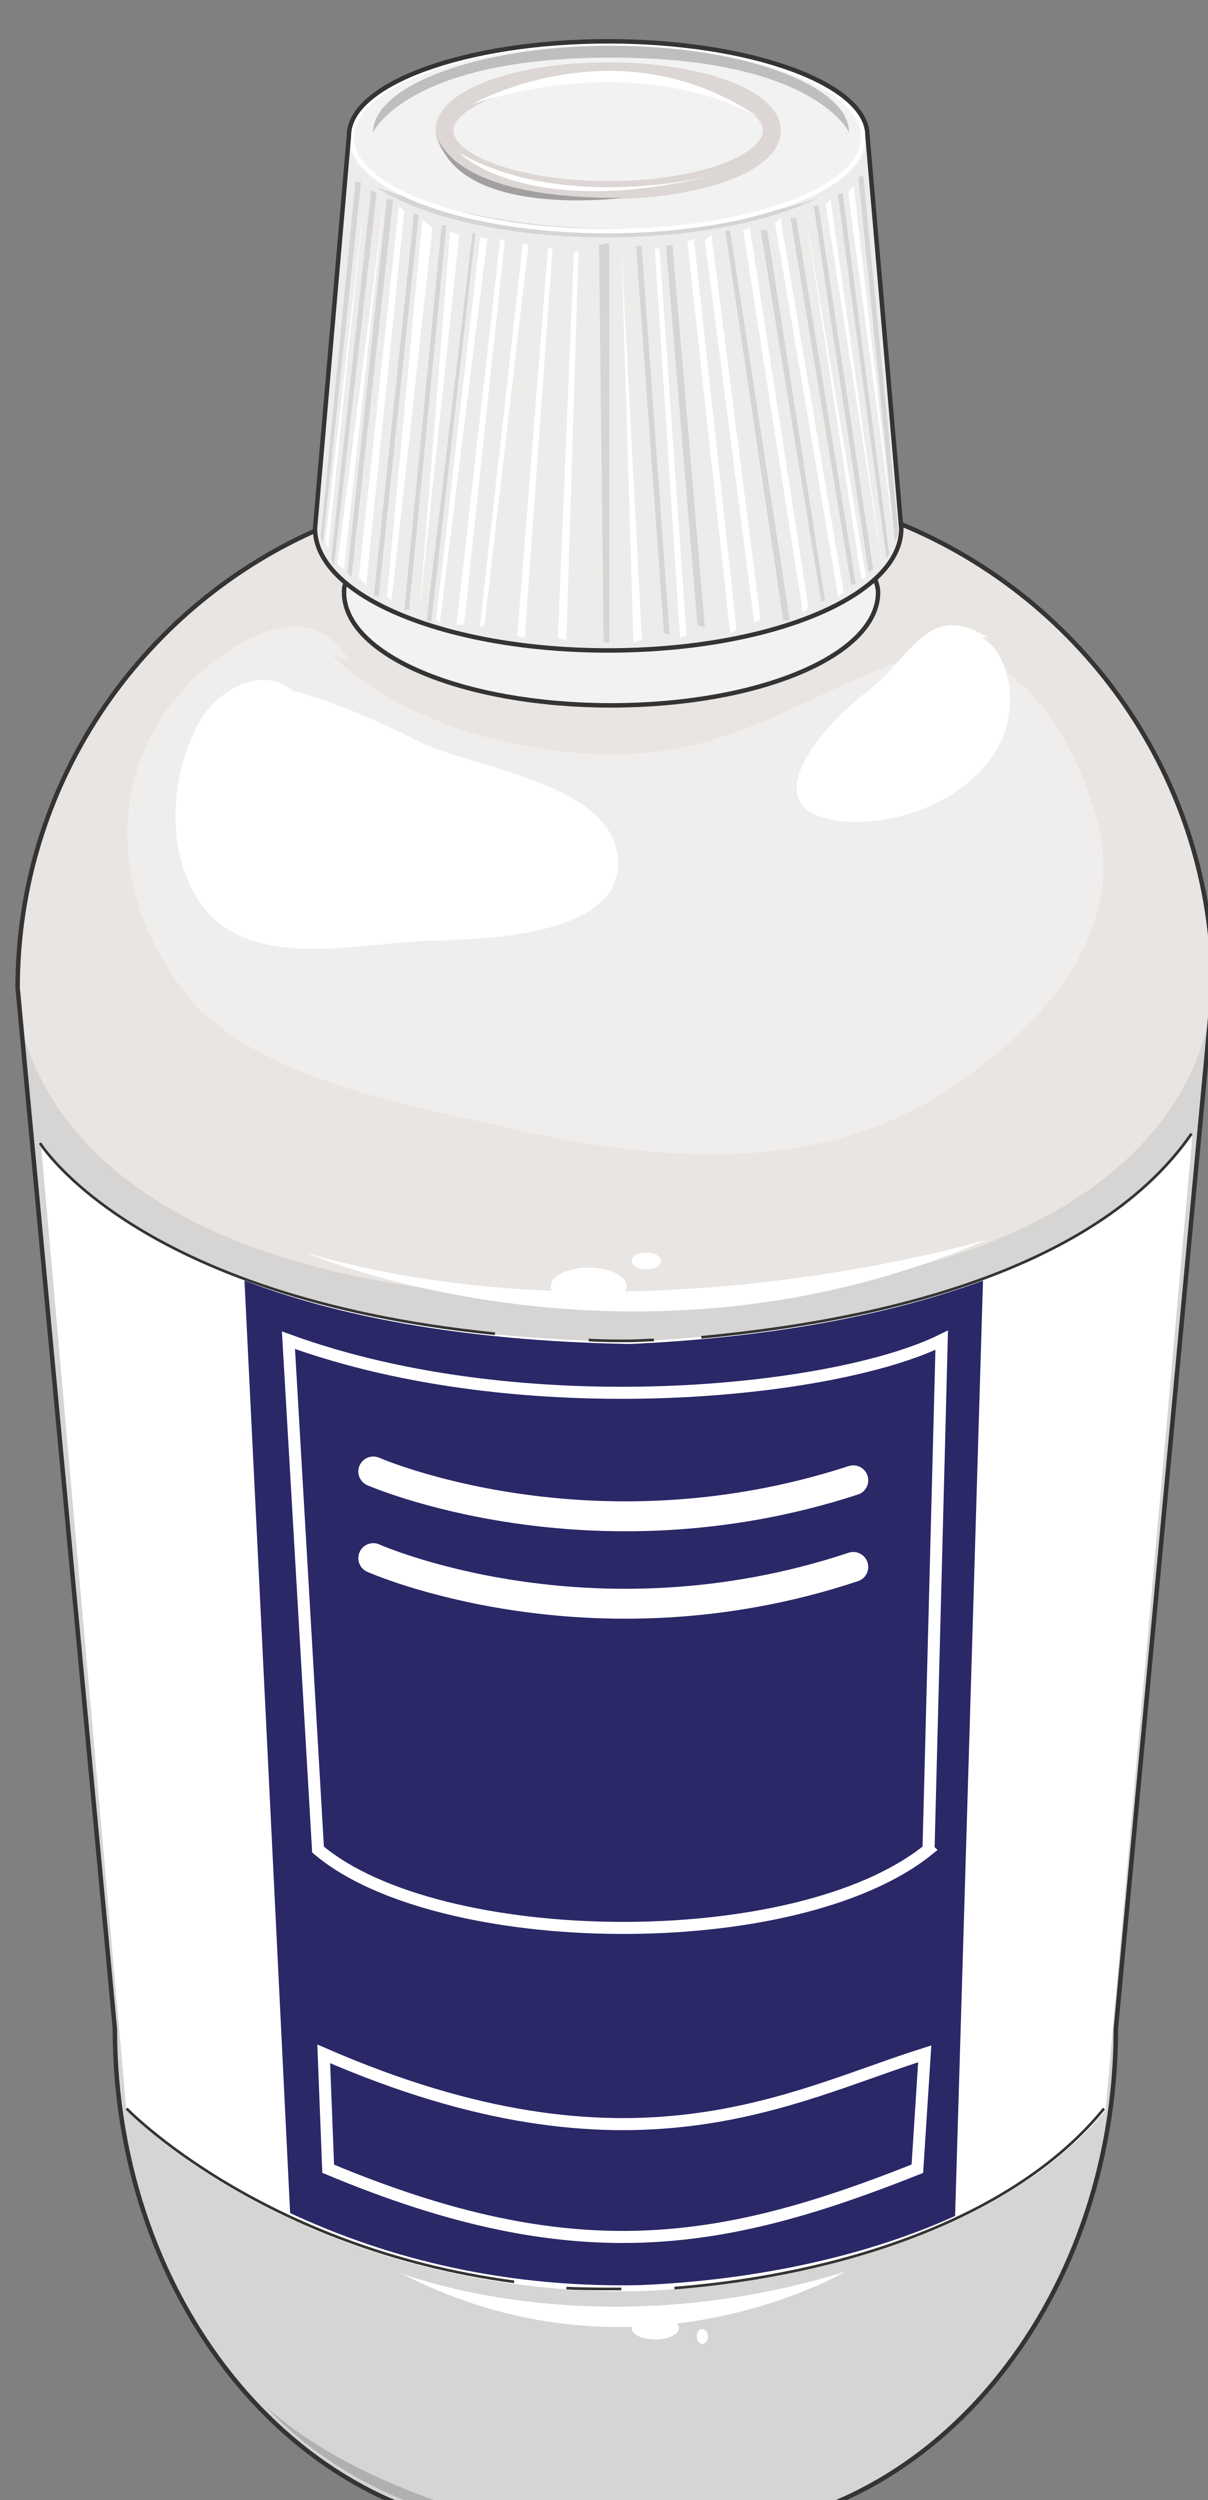 <svg xmlns="http://www.w3.org/2000/svg" version="1.0" viewBox="0 0 216.302 447.572"><rect x="0" y="0" width="216.302" height="447.572" fill="#808080" stroke="none"/><defs><clipPath clipPathUnits="userSpaceOnUse" id="a"><path d="M2.159 6.396h216.029v447.889H2.158z"/></clipPath></defs><path d="M199.859 363.44c0 49.53-33.48 89.845-74.855 89.845H96.002c-41.635 0-75.115-40.315-75.115-89.845L3.477 177.113c0-49.27 40.077-89.606 89.627-89.606h34.798c49.29 0 89.606 40.336 89.606 89.606l-17.65 186.327z" fill="#d6d5d4" fill-rule="evenodd"/><path clip-path="url(#a)" d="M216.969 177.412c0-49.55-40.056-89.905-89.606-89.905h-34.52c-49.55 0-89.885 40.356-89.885 89.905 0 0-1.319 55.367 107.275 55.367 108.315 0 106.736-55.367 106.736-55.367z" fill="#e8e5e3" fill-rule="evenodd"/><path d="M61.603 105.896c0-11.253 21.407-20.388 47.81-20.388 26.425 0 47.812 9.135 47.812 20.388 0 11.273-21.387 20.387-47.811 20.387-26.404 0-47.811-9.114-47.811-20.387z" fill="#f3f2f2" fill-rule="evenodd"/><path d="M161.542 94.603c0 12.112-23.706 21.846-52.688 21.846-28.982 0-52.448-9.734-52.448-21.846l6.076-70.338c0-9.214 20.808-16.87 46.372-16.87 25.565 0 46.372 7.656 46.372 16.87l6.316 70.338z" fill="#eeecea" fill-rule="evenodd"/><path d="M62.402 24.785c0-9.334 20.788-16.91 46.412-16.91 25.645 0 46.412 7.576 46.412 16.91 0 9.354-20.767 16.91-46.412 16.91-25.624 0-46.412-7.556-46.412-16.91z" fill="#f3f2f2" fill-rule="evenodd"/><path clip-path="url(#a)" d="M79.592 23.386c0-5.857 13.132-10.634 29.302-10.634 16.19 0 29.302 4.777 29.302 10.634 0 5.876-13.112 10.633-29.302 10.633-16.17 0-29.302-4.757-29.302-10.633" fill="none" stroke="#dcd7d5" stroke-width="3.198" stroke-miterlimit="8"/><path d="M152.028 23.706c0-8.395-18.929-15.511-42.614-15.511-23.666 0-42.614 7.116-42.614 15.51 0 0 6.056-13.391 42.614-13.391 36.578 0 42.614 13.392 42.614 13.392z" fill="#bfbebe" fill-rule="evenodd"/><path d="M67.44 33.54c7.914 5.276 23.225 8.954 41.174 8.954 15.83 0 29.542-2.898 37.977-7.095 0 0-35.618 13.651-79.152-1.86z" fill="#d6d5d4" fill-rule="evenodd"/><path d="M78.233 24.025s1.339 11.653 33.34 11.394c0 0-29.883 3.957-33.34-11.394z" fill="#a19f9f" fill-rule="evenodd"/><path clip-path="url(#a)" d="M84.629 18.589s26.324-14.871 51.568 2.638c0 0-19.188-12.732-51.568-2.638z" fill="#fff" fill-rule="evenodd"/><path d="M82.23 27.383s12.153 12.473 46.692 3.718c0 0-26.904 7.436-46.692-3.718z" fill="#fff" fill-rule="evenodd"/><path d="m63.641 32.5-6.196 63.522.34 1.319 6.856-64.66-1-.18zm2.819 1.52-7.176 66.16.5 1.159 7.655-66.82-.98-.5zm2.778 1.678-6.996 66.82.68.82 7.475-67.64h-1.159zm4.897 2.479-7.176 68.358.84.32 7.156-68.338-.82-.34zm4.957 2.159-6.696 68.838h.84l6.676-68.838h-.82zm5.517 1.359-8.215 69.318.84.32 7.874-69.638h-.5zm22.646 2.178.84 71.137h.999V43.534l-1.839.34zm6.636.14 4.997 69.318 1 .32-4.998-69.638h-.999zm5.357.02 5.636 67.94 1.32.319-5.797-68.439-1.16.18z" fill="#d6d5d4" fill-rule="evenodd"/><path d="m85.948 42.494-7.875 68.499.68.5 8.514-68.819-1.32-.18zm-5.357-1.119 1.64.68-7.117 67.439 5.477-68.12zm-4.977-1.999 1.82 1.34-7.316 66.779-.84-.66 6.336-67.459zm-3.218-1.639-6.816 66.96-1.339-1.32 7.176-66.48.98.84zm-3.598-2.039-7.215 66.28-1.18-1 8.395-65.28zM65.44 33.7l-6.676 64.6-.52-1.319L65.44 33.7zm24.126 9.034-7.816 69.078h1.34l7.295-68.738-.82-.34zm8.554 1.759-5.496 69.318 1.34.32 4.976-69.638h-.82zm4.638.74-2.859 68.958 1.52.5 2.158-69.798-.82.34zm-9.135-1.699-7.715 68.758.84-.5 7.875-67.919-1-.34zm17.63.479 2.178 70.997 1.5-.5-3.678-70.497zm5.996.48 4.517 69.638 1.16-.32-4.838-69.318h-.84zm5.836-1.259 7.636 70.097 1.16-.5-7.616-70.097-1.18.5z" fill="#fff" fill-rule="evenodd"/><path d="m154.546 31.381 6.356 64.161-.66 1.32-6.535-65.141.84-.34zm-3.677 3.119 8.355 64.66-.5.82-8.695-65.141.84-.34zm-4.318 2.238 9.794 65.22-.82.5-9.813-65.54.84-.18zm-3.977 2.318 10.653 65.48-.82.16-10.853-65.64h1.02zm-5.197 2.159 10.333 66.1-.66.5-10.853-66.6h1.18zm-6.657 0 10.674 69.798h-1.159l-10.354-69.618.84-.18z" fill="#d6d5d4" fill-rule="evenodd"/><path d="m126.204 43.014 8.834 68.319 1.16-.32-8.815-68.998-1.18.999zm6.876-1.779 10.673 68.419 1-.82-10.494-68.099-1.18.5zm5.676-1.339 11.333 66.96.98-.82-11.314-66.98-1 .84zm5.437-1.719 10.054 65.64.819-.5-10.873-65.14zm3.677-1.479.84-1 9.154 64.761-9.994-63.761zm3.998-2.298 1-1.18 7.315 63.641-8.315-62.462z" fill="#fff" fill-rule="evenodd"/><path d="M156.705 103.657c.26.8.52 1.58.52 2.379 0 11.313-21.387 20.247-47.811 20.247-26.404 0-47.811-8.934-47.811-20.247 0-.52 0-1.06.28-1.58" fill="none" stroke="#343434" stroke-width=".8" stroke-miterlimit="8"/><path clip-path="url(#a)" d="M161.322 93.823c32.68 13.452 55.866 45.612 55.866 83.05l-17.39 186.367c0 49.57-33.739 89.885-75.114 89.885H95.682c-41.375 0-75.114-40.315-75.114-89.885L3.158 176.873c0-36.378 21.887-67.76 52.988-81.73" fill="none" stroke="#343434" stroke-width=".8" stroke-miterlimit="8"/><path d="M59.324 117.109c12.652 12.393 33.48 17.93 50.63 17.93 20.287 0 32.42-9.495 50.869-16.61 19.248-7.376 31.38 12.132 35.858 29.261 4.997 20.028-11.073 36.918-26.624 47.192-23.986 16.07-53.787 12.912-79.872 6.856-18.728-4.218-45.612-8.975-57.485-24.525-10.793-14.232-13.712-32.94-3.957-48.511 6.076-9.754 25.044-25.045 33.76-10.534z" fill="#efeeed" fill-rule="evenodd"/><path d="M114.37 410.211c31.921-1.319 66.18-11.333 83.59-32.42l15.55-174.514c-16.61 23.725-55.626 34.799-100.718 36.917-84.63-1.059-105.476-35.598-105.476-35.598l15.31 173.195s31.901 33.2 91.745 32.42z" fill="#fff" fill-rule="evenodd"/><path clip-path="url(#a)" d="M62.962 24.545c0-9.294 20.527-16.83 45.812-16.83 25.305 0 45.812 7.536 45.812 16.83 0 9.294-20.507 16.83-45.812 16.83-25.285 0-45.812-7.536-45.812-16.83" fill="none" stroke="#fff" stroke-width=".8" stroke-miterlimit="8"/><path clip-path="url(#a)" d="M161.382 94.603c0 12.112-23.466 21.846-52.488 21.846-29.002 0-52.488-9.734-52.488-21.846l6.076-70.338c0-9.214 20.828-16.87 46.412-16.87s46.432 7.656 46.432 16.87l6.056 70.338z" fill="none" stroke="#343434" stroke-width=".8" stroke-miterlimit="8"/><path d="M88.626 238.775c-64.58-6.556-81.47-34.139-81.47-34.139m109.933 35.259c-1.32 0-2.918.16-4.237.16-2.659 0-5.037 0-7.436-.16m107.934-36.938c-15.01 21.667-48.23 32.76-87.786 36.458m-4.797 170.217c29.782-2.359 60.863-12.373 76.913-32.14m-96.261 32.14c3.198.16 6.396.16 9.834.16m-88.587-32.301s24.026 24.985 69.398 31.021" fill="none" stroke="#343434" stroke-width=".48" stroke-miterlimit="8"/><path d="M171.016 396.72c-16.85 7.655-37.137 11.613-56.625 12.392-26.344.52-47.172-5.796-62.442-12.912l-8.176-166.94c15.81 6.076 38.197 10.814 69.019 11.353 23.445-1.06 45.312-4.757 63.221-11.353l-4.997 167.459z" fill="#2a2867" fill-rule="evenodd"/><path d="M166.26 331.12c-23.766 19.228-87.927 18.188-109.315 0l-5.296-91.185c41.994 15.29 97.7 9.494 116.969 0l-2.359 91.184z" fill="none" stroke="#fff" stroke-width="2.159" stroke-miterlimit="8"/><path d="M66.84 263.44s38.756 16.95 85.947 1.58M66.84 278.95s38.756 17.27 85.947 1.58" fill="none" stroke="#fff" stroke-width="5.357" stroke-linecap="round" stroke-miterlimit="8"/><path d="M164.26 388.265c-35.078 13.971-61.442 18.449-105.496 0l-.8-20.568c55.127 24.006 83.35 7.656 107.616 0l-1.32 20.568z" fill="none" stroke="#fff" stroke-width="2.159" stroke-miterlimit="8"/><path d="M52.928 123.965c-6.056-5.277-14.231-.26-17.39 5.517-5.276 9.993-6.076 23.945 1.06 33.16 9.214 11.293 27.943 6.036 40.595 5.776 9.494-.26 33.22-.78 33.48-13.672.26-14.211-25.045-17.11-34.799-21.587-7.915-3.937-15.29-7.355-24.245-9.734zm123.925-9.855c-10.814-6.615-13.452 3.419-21.627 9.775-7.895 5.796-22.147 22.166-3.158 23.226 10.553.52 23.725-5.277 27.683-15.57 2.099-5.557 1.32-14.272-3.958-17.43zM54.807 224.304s58.604 25.105 121.926-2.398c0 0-63.602 19.308-121.926 2.398z" fill="#fff" fill-rule="evenodd"/><path d="M98.62 230.26c0-1.818 3.058-3.318 6.796-3.318 3.758 0 6.796 1.5 6.796 3.318 0 1.84-3.038 3.318-6.796 3.318-3.738 0-6.796-1.479-6.796-3.318zm14.471-4.517c0-.84 1.2-1.519 2.639-1.519 1.459 0 2.638.68 2.638 1.52 0 .839-1.179 1.518-2.638 1.518-1.44 0-2.639-.68-2.639-1.519zm-41.334 181.21s34.559 13.712 79.631-.28c0 0-37.437 22.147-79.631.28z" fill="#fff" fill-rule="evenodd"/><path d="M113.091 416.827c0-1.099 1.9-1.998 4.238-1.998 2.358 0 4.237.899 4.237 1.998 0 1.12-1.879 2-4.237 2-2.339 0-4.238-.88-4.238-2zm11.673 1.479c0-.72.46-1.319 1-1.319.56 0 1 .6 1 1.32 0 .739-.44 1.319-1 1.319-.54 0-1-.58-1-1.32z" fill="#fff" fill-rule="evenodd"/><path d="M47.771 430.979s16.85 20.088 47.651 21.667c0 0-30.002-5.797-47.651-21.667z" fill="#b2b0af" fill-rule="evenodd"/></svg>